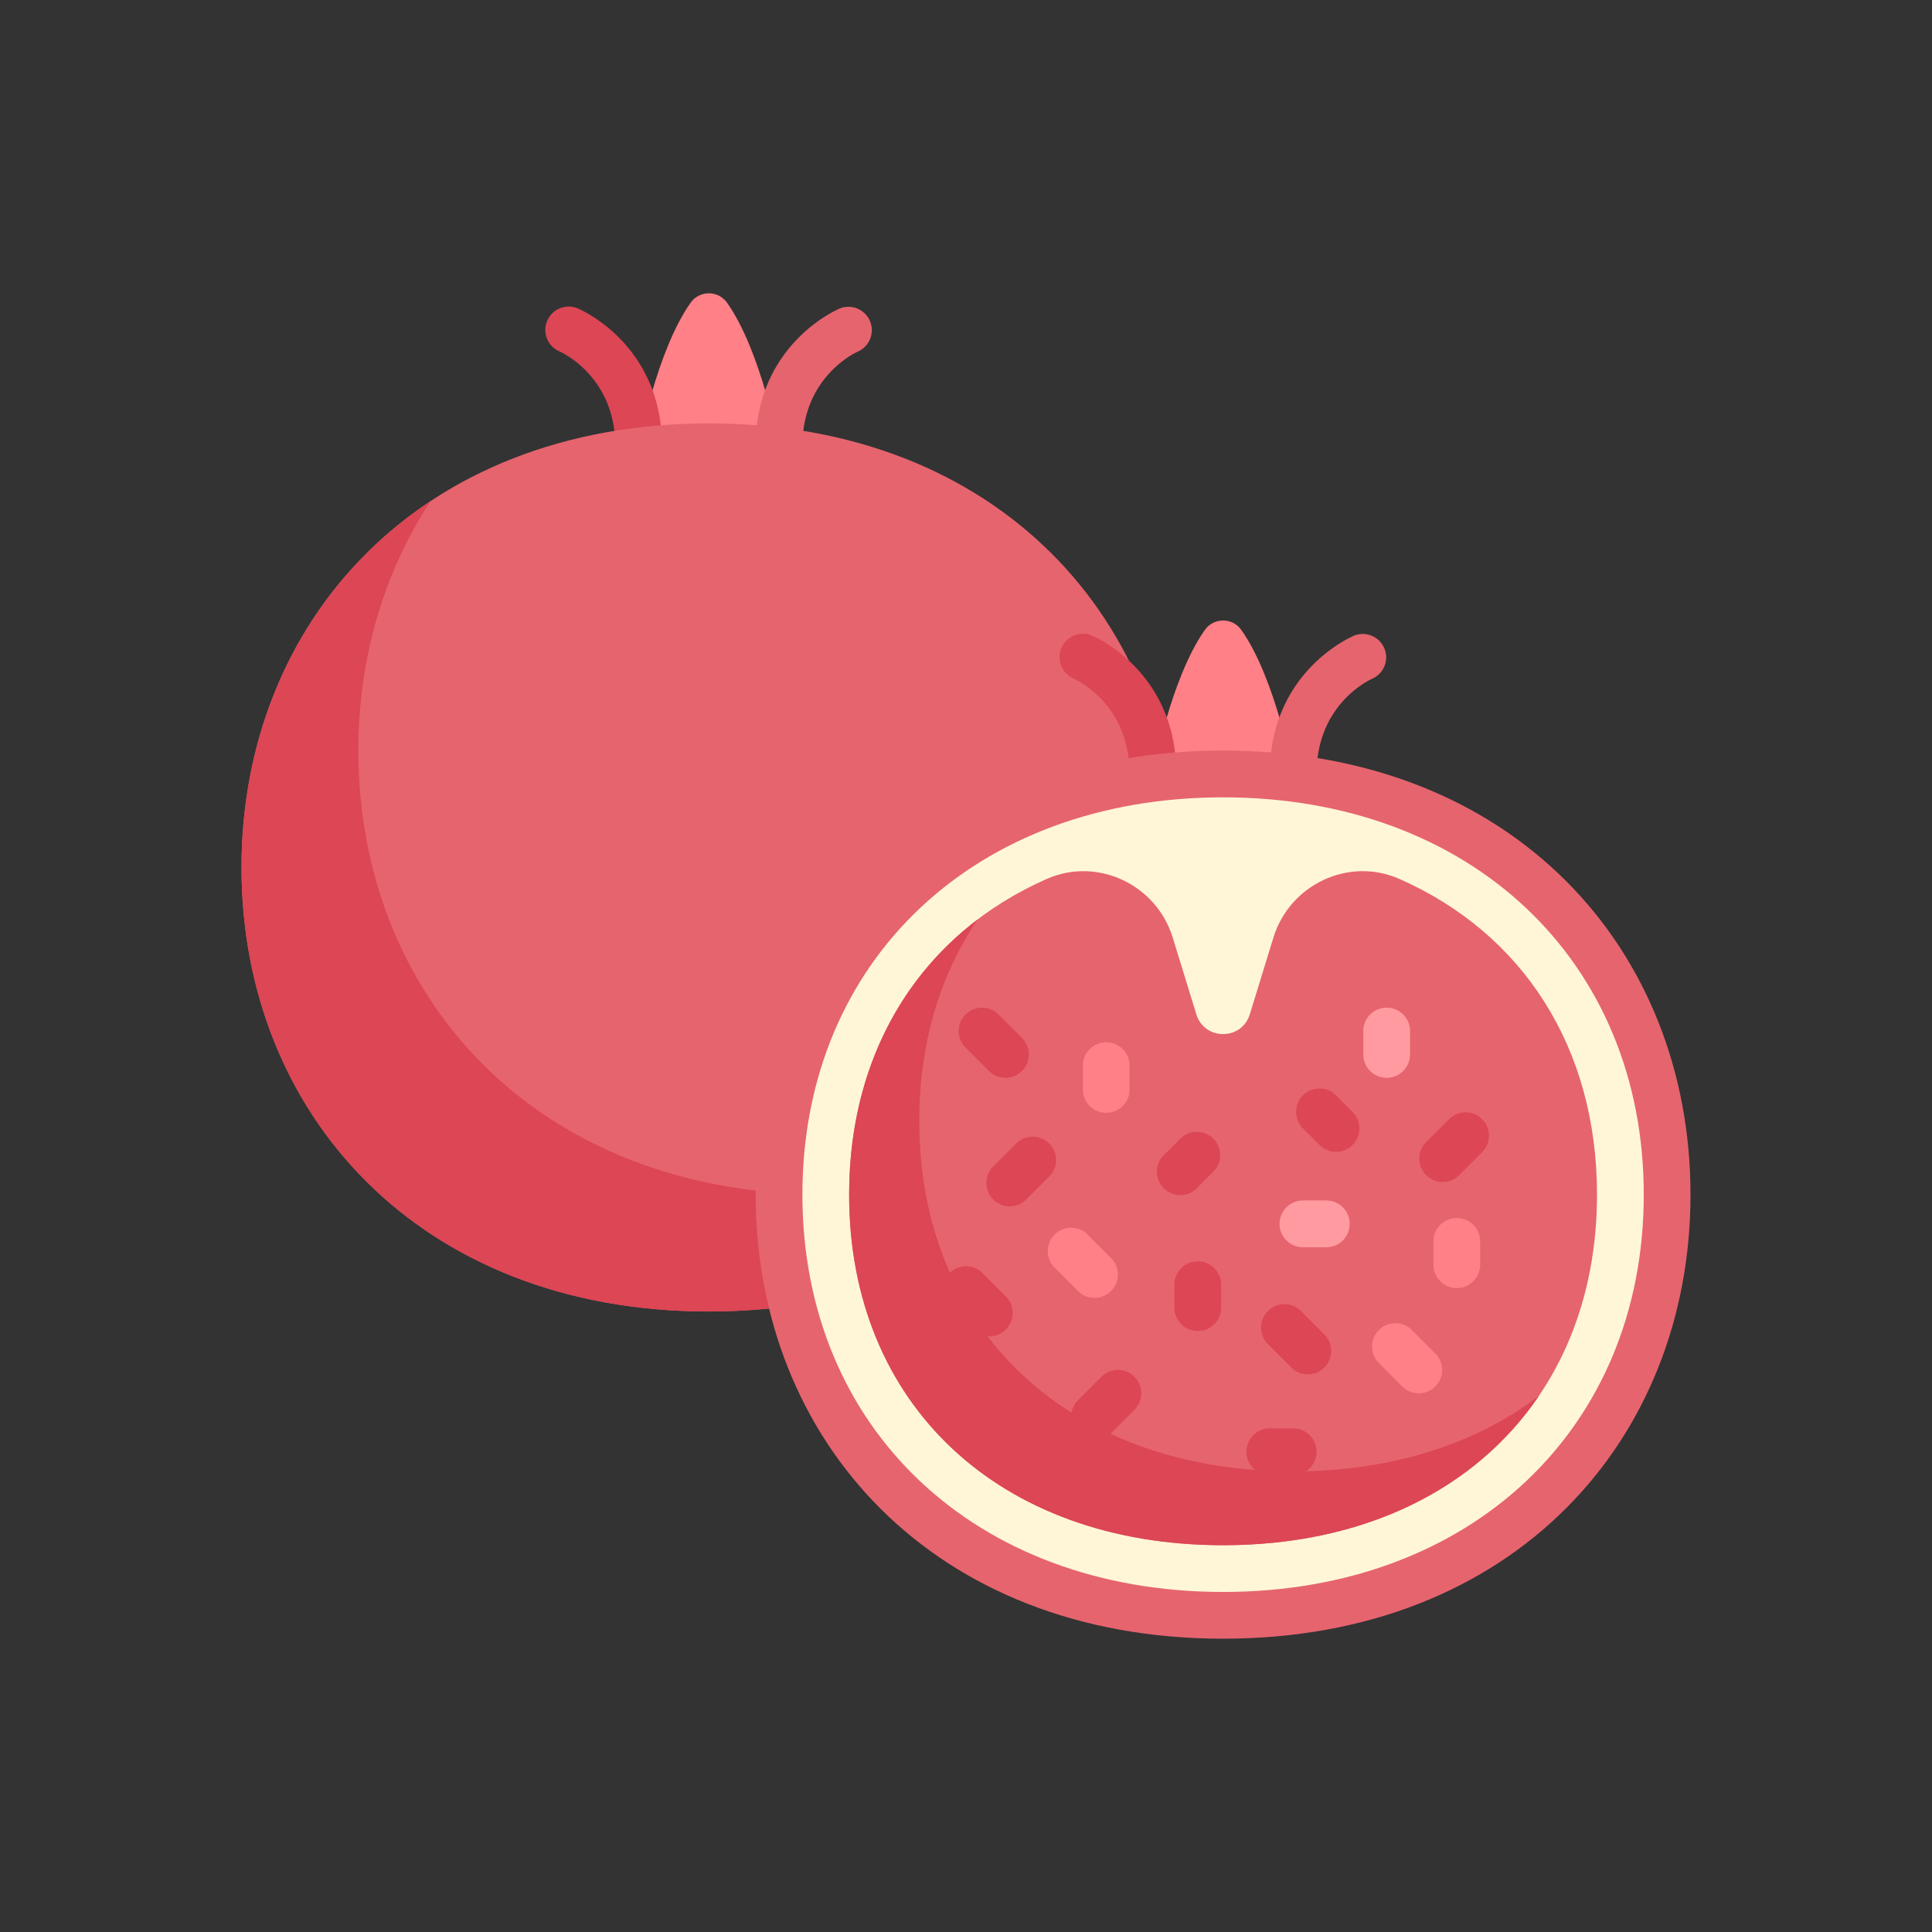 <svg width="200" height="200" xmlns="http://www.w3.org/2000/svg"><rect width="100%" height="100%" fill="#333333" stroke="none"/><path d="M71.497 31.332C67.912 36.391 66.12 46.25 66.12 46.25h14.515s-1.792-9.86-5.377-14.918c-.916-1.292-2.847-1.292-3.76 0zm0 0" fill="#ff8087"/><path d="M80.635 48.67a2.419 2.419 0 01-2.42-2.42c0-10.565 8.39-14.18 8.748-14.329a2.42 2.42 0 011.876 4.459c-.28.124-5.785 2.632-5.785 9.87a2.418 2.418 0 01-2.419 2.42zm0 0" fill="#e6646e"/><path d="M66.12 48.67a2.418 2.418 0 01-2.42-2.42c0-7.268-5.55-9.768-5.786-9.871a2.424 2.424 0 01-1.269-3.17 2.415 2.415 0 013.147-1.289c.357.149 8.747 3.765 8.747 14.33a2.42 2.42 0 01-2.42 2.42zm0 0" fill="#dc4655"/><path d="M73.387 135.766C43.323 135.766 25 115.186 25 89.799 25 64.41 43.323 43.83 73.387 43.83s48.387 20.58 48.387 45.968c0 25.387-18.323 45.967-48.387 45.967zm0 0" fill="#e6646e"/><path d="M85.484 123.67c-30.063 0-48.388-20.581-48.388-45.968 0-9.558 2.64-18.477 7.482-25.831C32.082 60.159 25 74.073 25 89.799c0 25.387 18.323 45.967 48.387 45.967 18.745 0 32.922-8.004 40.944-20.183-7.679 5.092-17.406 8.086-28.847 8.086zm0 0" fill="#dc4655"/><path d="M124.733 65.203c-3.586 5.06-5.378 14.918-5.378 14.918h14.516s-1.792-9.859-5.377-14.918c-.916-1.292-2.846-1.292-3.76 0zm0 0" fill="#ff8087"/><path d="M133.871 82.54a2.418 2.418 0 01-2.42-2.419c0-10.565 8.39-14.18 8.748-14.33a2.42 2.42 0 011.875 4.46c-.279.124-5.784 2.632-5.784 9.87a2.419 2.419 0 01-2.419 2.42zm0 0" fill="#e6646e"/><path d="M119.355 82.54a2.419 2.419 0 01-2.42-2.419c0-7.268-5.55-9.768-5.785-9.871a2.425 2.425 0 01-1.27-3.17 2.415 2.415 0 013.148-1.29c.357.15 8.746 3.766 8.746 14.33a2.42 2.42 0 01-2.419 2.42zm0 0" fill="#dc4655"/><path d="M126.613 169.637c-30.063 0-48.387-20.58-48.387-45.968 0-25.387 18.324-45.967 48.387-45.967 30.064 0 48.387 20.58 48.387 45.967s-18.323 45.968-48.387 45.968zm0 0" fill="#e6646e"/><path d="M126.613 82.54c25.64 0 43.548 16.913 43.548 41.13 0 24.215-17.907 41.129-43.548 41.129-25.64 0-43.548-16.914-43.548-41.13s17.908-41.129 43.548-41.129" fill="#fff6d8"/><path d="M144.857 90.983c-5.25-2.312-11.346.59-13.034 6.073l-2.445 7.948c-.419 1.362-1.592 2.043-2.765 2.043-1.174 0-2.347-.68-2.766-2.043l-2.446-7.948c-1.686-5.482-7.784-8.385-13.033-6.073-12.707 5.596-20.466 17.363-20.466 32.686 0 21.707 15.557 36.291 38.71 36.291 23.154 0 38.71-14.584 38.71-36.29 0-15.324-7.757-27.09-20.465-32.687zm0 0" fill="#e6646e"/><path d="M102.42 138.336c-.62 0-1.24-.236-1.712-.708l-2.42-2.42a2.418 2.418 0 113.423-3.42l2.419 2.42a2.42 2.42 0 01-1.71 4.128zm2.116-13.456a2.419 2.419 0 01-1.71-4.13l2.419-2.42a2.42 2.42 0 013.42 3.422l-2.419 2.42a2.414 2.414 0 01-1.71.707zm0 0" fill="#dc4655"/><path d="M113.306 134.355a2.41 2.41 0 01-1.711-.71l-2.42-2.418a2.42 2.42 0 013.423-3.422l2.419 2.42a2.419 2.419 0 01-1.71 4.13zm1.21-19.153a2.42 2.42 0 01-2.42-2.42v-2.418a2.42 2.42 0 114.839 0v2.419a2.418 2.418 0 01-2.42 2.42zm0 0" fill="#ff8087"/><path d="M104.082 111.573a2.41 2.41 0 01-1.71-.709l-2.419-2.42a2.417 2.417 0 010-3.42 2.417 2.417 0 013.42 0l2.42 2.42a2.418 2.418 0 01-1.711 4.13zm0 0" fill="#dc4655"/><path d="M137.3 129.114h-2.42a2.419 2.419 0 110-4.84h2.42a2.42 2.42 0 110 4.84zm0 0" fill="#ff9ba0"/><path d="M122.18 123.717a2.419 2.419 0 01-1.71-4.13l1.71-1.71a2.417 2.417 0 013.421 0 2.417 2.417 0 010 3.42l-1.71 1.711a2.409 2.409 0 01-1.71.709zm-8.874 25.356a2.42 2.42 0 01-1.71-4.13l2.42-2.42a2.418 2.418 0 113.42 3.42l-2.42 2.42a2.413 2.413 0 01-1.71.71zm10.686-11.29a2.418 2.418 0 01-2.419-2.42v-2.419a2.42 2.42 0 014.839 0v2.42a2.418 2.418 0 01-2.42 2.419zm11.391 4.486a2.41 2.41 0 01-1.711-.71l-2.42-2.42a2.419 2.419 0 113.422-3.42l2.42 2.42a2.417 2.417 0 01-1.711 4.13zm2.923-23.035a2.41 2.41 0 01-1.711-.71l-1.711-1.71a2.419 2.419 0 113.422-3.422l1.71 1.712a2.42 2.42 0 01-1.71 4.13zm0 0" fill="#dc4655"/><path d="M143.548 111.573a2.418 2.418 0 01-2.42-2.419v-2.42a2.42 2.42 0 014.84 0v2.42a2.418 2.418 0 01-2.42 2.42zm0 0" fill="#ff9ba0"/><path d="M149.343 122.36a2.42 2.42 0 01-1.71-4.13l2.42-2.42a2.42 2.42 0 013.42 3.422l-2.419 2.42a2.41 2.41 0 01-1.71.707zm0 0" fill="#dc4655"/><path d="M146.875 144.234a2.413 2.413 0 01-1.711-.709l-2.42-2.42a2.417 2.417 0 010-3.42 2.418 2.418 0 013.422 0l2.42 2.42a2.42 2.42 0 01-1.711 4.129zm3.931-10.887a2.42 2.42 0 01-2.42-2.42v-2.419a2.42 2.42 0 014.84 0v2.42a2.418 2.418 0 01-2.42 2.419zm0 0" fill="#ff8087"/><path d="M133.871 152.702h-2.42a2.418 2.418 0 110-4.838h2.42a2.419 2.419 0 110 4.838zm0 0" fill="#dc4655"/><path d="M133.871 152.318c-23.153 0-38.71-14.585-38.71-36.29 0-8.058 2.17-15.147 6.051-20.856-8.389 6.373-13.309 16.32-13.309 28.497 0 21.707 15.556 36.291 38.71 36.291 14.55 0 26.103-5.766 32.677-15.434-6.56 4.984-15.263 7.792-25.419 7.792zm0 0" fill="#dc4655"/></svg>